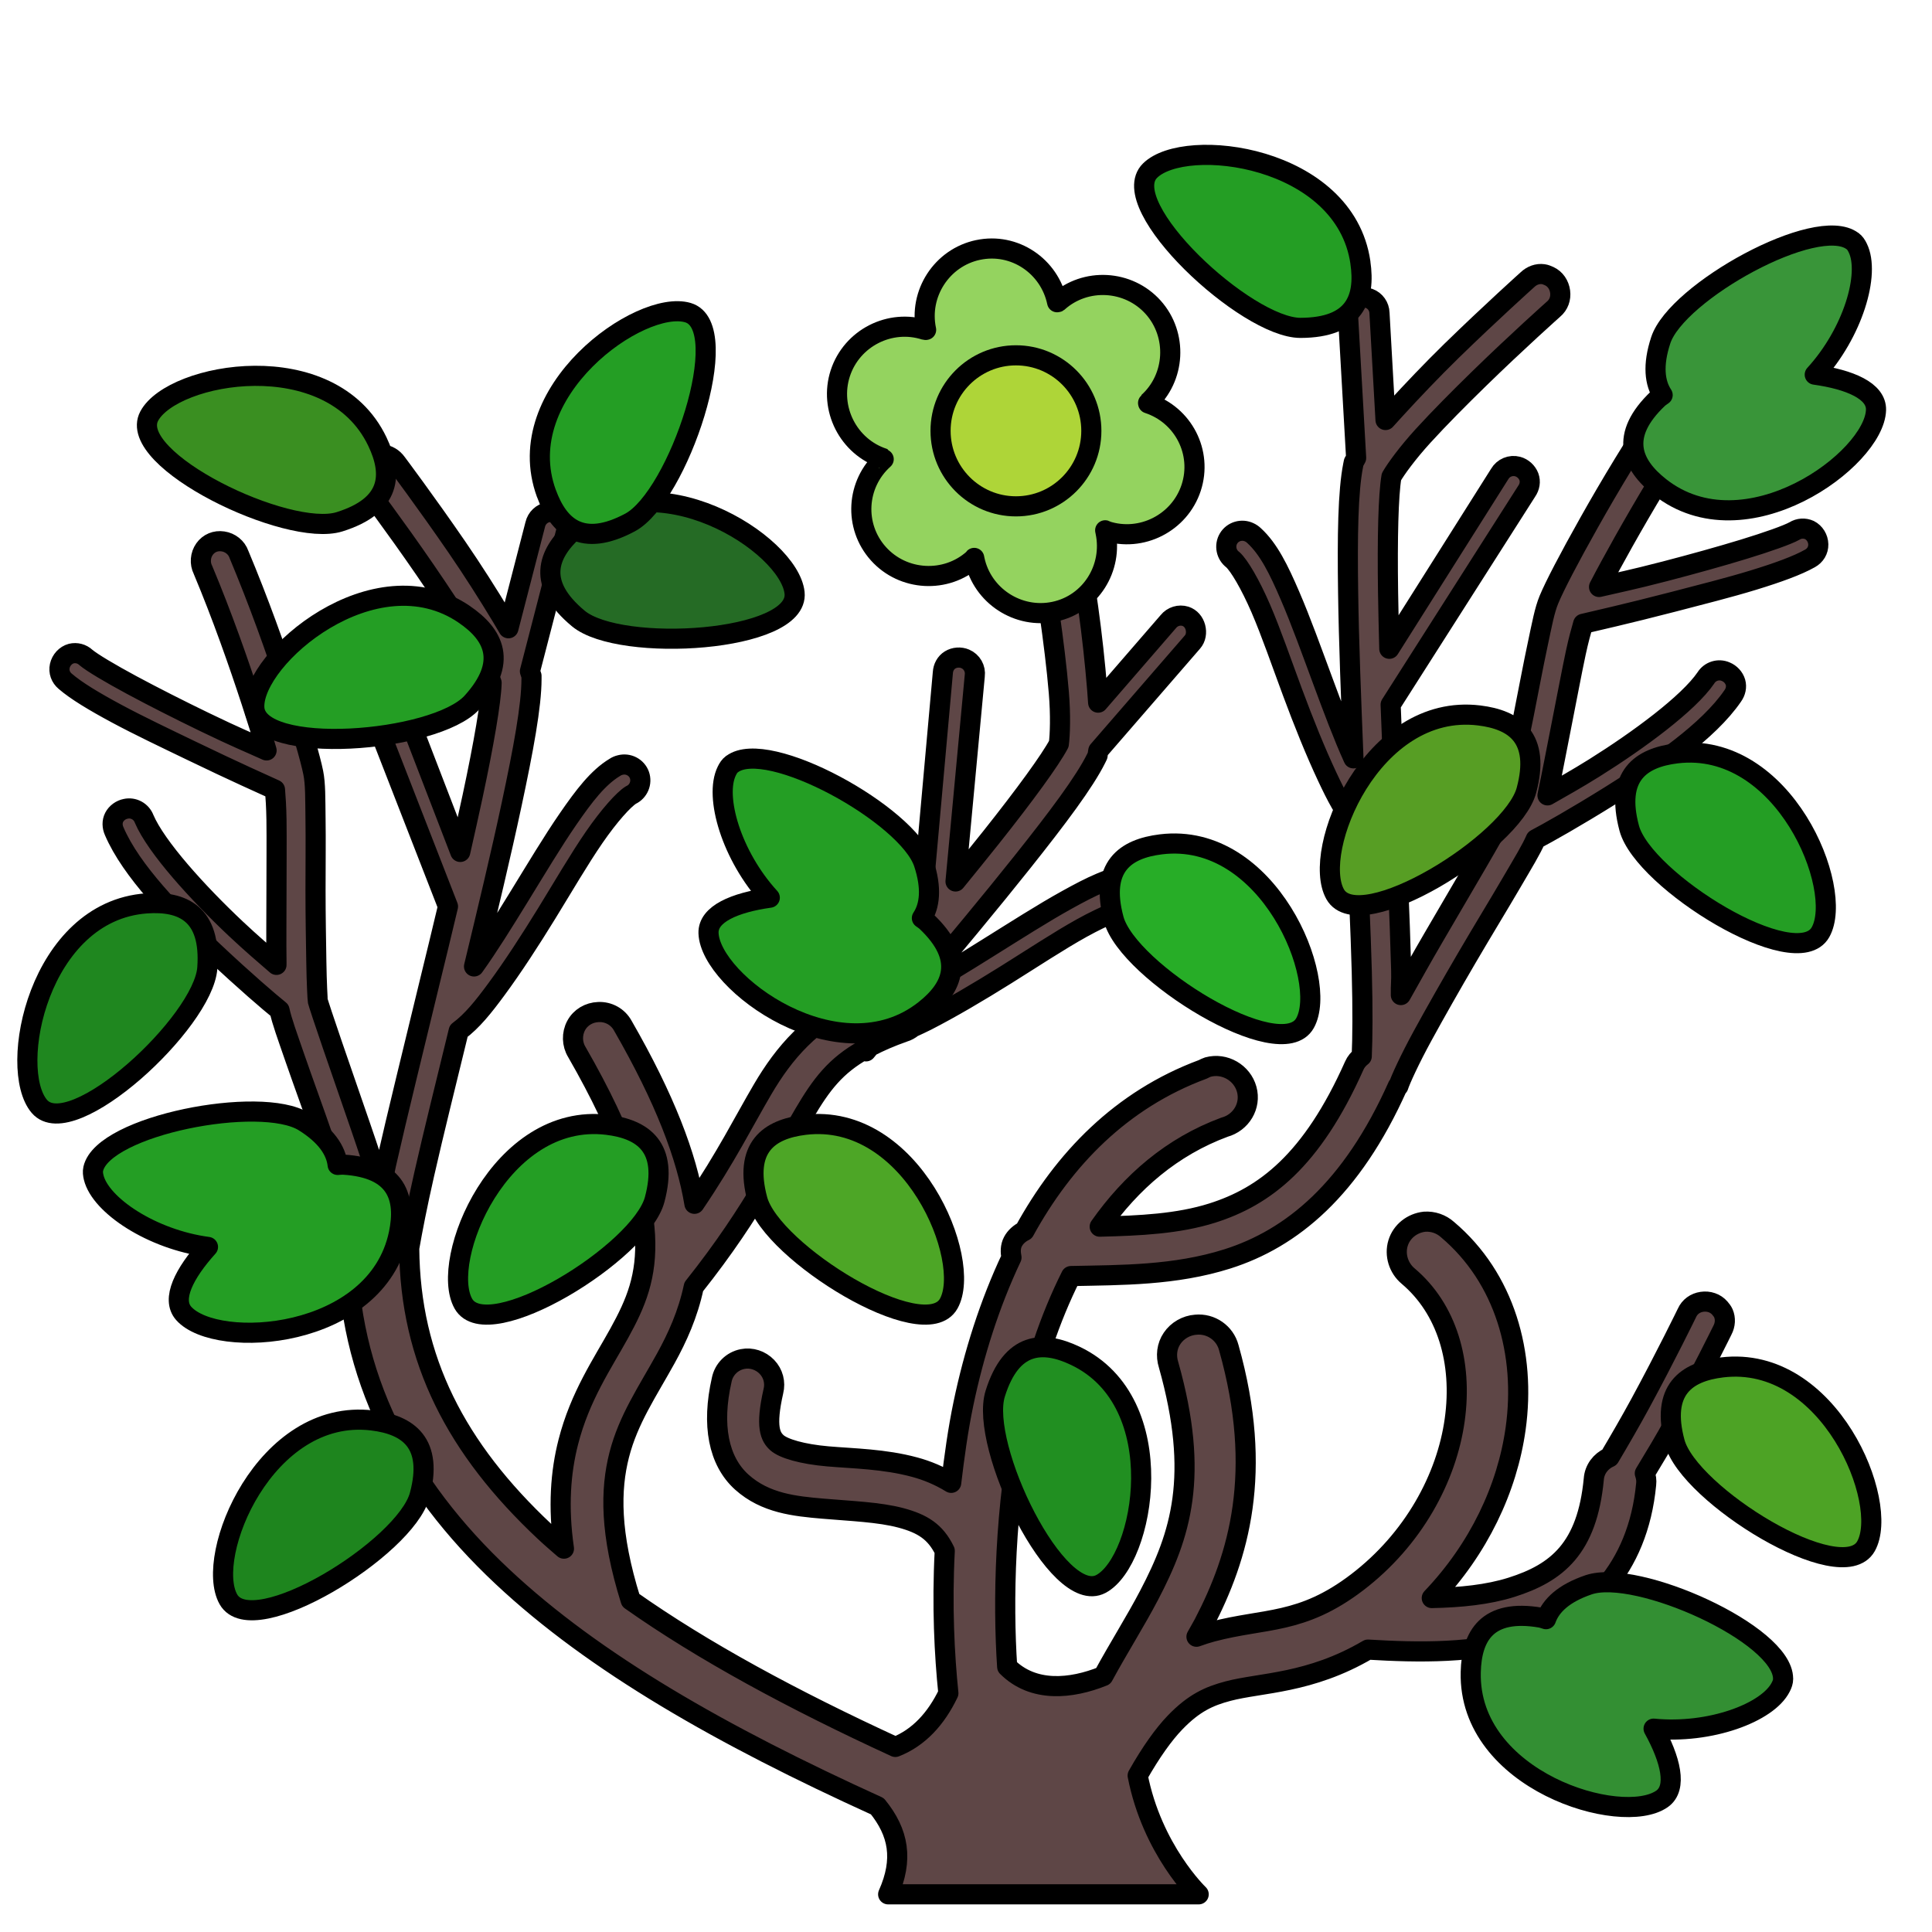 <?xml version="1.0" encoding="UTF-8" standalone="no"?>
<svg xmlns:dc="http://purl.org/dc/elements/1.1/" xmlns:cc="http://creativecommons.org/ns#" xmlns:rdf="http://www.w3.org/1999/02/22-rdf-syntax-ns#" xmlns:svg="http://www.w3.org/2000/svg" xmlns="http://www.w3.org/2000/svg" viewBox="0 0 48 48" height="100%" width="100%" version="1.0" >
<defs >
<pattern y="0" x="0" height="6" width="6" patternUnits="userSpaceOnUse" />
</defs>
<path style="fill:#5e4646;fill-rule:evenodd;stroke:#000000;stroke-width:0.500;stroke-linecap:round;stroke-linejoin:round;" d="M 38.343 6.812 C 38.200 6.792 38.058 6.845 37.949 6.949 C 37.949 6.949 37.043 7.762 36.064 8.716 C 35.575 9.194 35.078 9.716 34.648 10.187 C 34.567 10.276 34.499 10.351 34.423 10.435 L 34.273 7.777 C 34.269 7.614 34.167 7.470 34.015 7.414 C 33.890 7.370 33.760 7.397 33.654 7.478 C 33.549 7.559 33.481 7.681 33.490 7.814 L 33.693 11.378 C 33.682 11.396 33.673 11.414 33.664 11.431 L 33.634 11.484 L 33.619 11.558 C 33.490 12.207 33.473 13.316 33.494 14.728 C 33.511 15.955 33.568 17.392 33.626 18.841 C 33.371 18.279 33.121 17.610 32.865 16.919 C 32.591 16.181 32.320 15.424 32.046 14.791 C 31.773 14.157 31.521 13.639 31.158 13.308 C 31.123 13.274 31.083 13.246 31.039 13.226 C 30.854 13.137 30.628 13.202 30.523 13.378 C 30.417 13.555 30.465 13.785 30.630 13.906 C 30.787 14.048 31.062 14.513 31.322 15.113 C 31.581 15.713 31.835 16.455 32.111 17.197 C 32.386 17.938 32.680 18.670 32.974 19.296 C 33.200 19.777 33.409 20.186 33.687 20.490 C 33.742 21.785 33.806 23.102 33.833 24.140 C 33.859 25.104 33.852 25.789 33.832 26.244 C 33.753 26.304 33.687 26.382 33.646 26.476 C 32.591 28.844 31.414 29.728 30.119 30.138 C 29.269 30.407 28.325 30.451 27.322 30.476 C 28.103 29.367 29.115 28.489 30.421 28.005 C 30.835 27.892 31.087 27.476 30.974 27.064 C 30.861 26.652 30.425 26.398 30.011 26.511 C 29.968 26.525 29.928 26.545 29.888 26.566 C 27.847 27.322 26.426 28.807 25.451 30.583 C 25.335 30.638 25.227 30.732 25.166 30.849 C 25.101 30.972 25.104 31.111 25.130 31.242 C 24.585 32.394 24.194 33.640 23.937 34.869 C 23.798 35.535 23.710 36.193 23.632 36.841 C 23.341 36.662 23.033 36.534 22.724 36.451 C 21.966 36.246 21.204 36.238 20.568 36.183 C 19.932 36.128 19.466 35.990 19.304 35.845 C 19.143 35.700 19.010 35.462 19.214 34.566 C 19.269 34.348 19.210 34.123 19.054 33.960 C 18.899 33.798 18.669 33.721 18.449 33.765 C 18.188 33.816 17.983 34.020 17.931 34.281 C 17.676 35.401 17.847 36.299 18.431 36.824 C 19.016 37.349 19.747 37.422 20.443 37.482 C 21.139 37.542 21.847 37.567 22.386 37.712 C 22.916 37.855 23.241 38.053 23.472 38.531 C 23.401 39.898 23.464 41.114 23.562 42.068 C 23.256 42.704 22.826 43.173 22.244 43.402 C 19.691 42.227 17.467 41.024 15.669 39.757 C 15.148 38.093 15.165 37.006 15.384 36.148 C 15.610 35.264 16.085 34.576 16.542 33.748 C 16.828 33.230 17.091 32.653 17.236 31.970 C 18.766 30.048 19.414 28.629 19.980 27.667 C 20.409 26.938 20.762 26.475 21.472 26.078 L 21.515 26.121 C 21.550 26.079 21.582 26.039 21.615 26 C 21.855 25.876 22.122 25.758 22.457 25.640 C 22.538 25.617 22.610 25.576 22.671 25.525 C 22.787 25.470 22.898 25.422 23.021 25.359 C 23.637 25.043 24.313 24.643 24.984 24.224 C 25.655 23.805 26.310 23.371 26.882 23.054 C 27.454 22.738 27.957 22.538 28.167 22.521 C 28.372 22.526 28.552 22.373 28.576 22.169 C 28.600 21.965 28.460 21.778 28.259 21.736 C 28.212 21.724 28.163 21.720 28.115 21.726 C 27.625 21.766 27.111 22.022 26.507 22.357 C 25.903 22.691 25.226 23.126 24.558 23.542 C 23.934 23.932 23.325 24.312 22.779 24.601 C 23.710 23.490 24.634 22.382 25.398 21.421 C 26.277 20.316 26.942 19.432 27.236 18.839 L 27.269 18.771 L 27.277 18.710 C 27.280 18.691 27.284 18.670 27.287 18.650 L 29.625 15.953 C 29.713 15.853 29.733 15.714 29.699 15.585 C 29.664 15.457 29.579 15.354 29.453 15.312 C 29.298 15.264 29.129 15.316 29.027 15.443 L 27.283 17.457 C 27.274 17.343 27.269 17.243 27.259 17.123 C 27.207 16.487 27.130 15.770 27.035 15.093 C 26.843 13.740 26.625 12.544 26.625 12.544 C 26.601 12.396 26.520 12.267 26.394 12.195 C 26.352 12.171 26.298 12.155 26.25 12.144 C 26.086 12.106 25.916 12.164 25.796 12.283 C 25.677 12.401 25.626 12.562 25.662 12.726 C 25.662 12.726 25.885 13.903 26.074 15.234 C 26.168 15.899 26.256 16.598 26.306 17.203 C 26.354 17.776 26.336 18.259 26.306 18.484 C 26.092 18.887 25.463 19.749 24.625 20.804 C 24.355 21.143 24.042 21.529 23.740 21.900 L 24.218 16.787 C 24.242 16.609 24.144 16.438 23.980 16.369 C 23.861 16.318 23.715 16.328 23.605 16.396 C 23.495 16.464 23.433 16.583 23.425 16.712 L 22.863 22.978 C 22.454 23.472 22.034 23.965 21.613 24.468 C 21.504 24.598 21.411 24.709 21.310 24.830 C 20.138 25.393 19.489 26.142 18.947 27.064 C 18.489 27.843 18.038 28.751 17.253 29.908 C 17.057 28.723 16.524 27.308 15.472 25.480 C 15.351 25.261 15.117 25.132 14.867 25.144 C 14.634 25.153 14.424 25.275 14.314 25.480 C 14.204 25.685 14.210 25.940 14.332 26.138 C 15.542 28.240 15.970 29.666 16.025 30.689 C 16.080 31.712 15.800 32.374 15.384 33.126 C 14.969 33.879 14.409 34.690 14.119 35.828 C 13.929 36.568 13.861 37.436 14.011 38.476 C 13.848 38.334 13.684 38.194 13.531 38.050 C 11.339 35.994 10.187 33.782 10.167 31.009 C 10.248 30.544 10.364 29.946 10.541 29.166 C 10.770 28.153 11.090 26.874 11.396 25.615 C 11.728 25.371 12.015 25.011 12.330 24.583 C 12.741 24.026 13.169 23.366 13.583 22.693 C 13.998 22.019 14.392 21.340 14.763 20.802 C 15.134 20.264 15.496 19.861 15.677 19.751 C 15.863 19.665 15.955 19.449 15.886 19.255 C 15.817 19.062 15.608 18.955 15.410 19.007 C 15.362 19.018 15.317 19.037 15.277 19.064 C 14.856 19.317 14.509 19.775 14.117 20.343 C 13.725 20.911 13.313 21.602 12.900 22.273 C 12.514 22.900 12.137 23.509 11.777 24.011 C 12.117 22.601 12.452 21.202 12.708 20.001 C 13.004 18.620 13.205 17.530 13.205 16.869 L 13.205 16.792 L 13.185 16.736 C 13.179 16.717 13.172 16.696 13.166 16.677 L 14.060 13.222 C 14.095 13.093 14.052 12.959 13.964 12.859 C 13.876 12.759 13.754 12.705 13.623 12.724 C 13.463 12.750 13.334 12.872 13.298 13.031 L 12.632 15.609 C 12.575 15.511 12.525 15.425 12.462 15.322 C 12.133 14.776 11.746 14.167 11.359 13.603 C 10.585 12.476 9.855 11.503 9.855 11.503 C 9.768 11.381 9.638 11.301 9.494 11.292 C 9.446 11.289 9.392 11.301 9.343 11.312 C 9.180 11.351 9.054 11.477 9 11.636 C 8.945 11.795 8.971 11.965 9.076 12.095 C 9.076 12.095 9.799 13.050 10.560 14.158 C 10.940 14.712 11.331 15.299 11.644 15.818 C 11.942 16.311 12.141 16.750 12.214 16.964 C 12.202 17.420 12.022 18.472 11.740 19.791 C 11.649 20.213 11.541 20.699 11.435 21.166 L 9.589 16.373 C 9.531 16.203 9.369 16.094 9.191 16.105 C 9.062 16.113 8.935 16.186 8.867 16.296 C 8.798 16.407 8.796 16.540 8.847 16.660 L 11.130 22.521 C 10.984 23.146 10.827 23.774 10.673 24.412 C 10.282 26.034 9.884 27.634 9.589 28.937 C 9.525 29.223 9.531 29.298 9.476 29.548 C 9.312 29.047 9.146 28.533 8.962 28.001 C 8.706 27.260 8.456 26.533 8.257 25.958 C 8.059 25.384 7.903 24.905 7.896 24.871 C 7.891 24.849 7.866 24.404 7.859 23.896 C 7.851 23.388 7.839 22.755 7.839 22.121 C 7.839 21.486 7.847 20.865 7.839 20.345 C 7.832 19.826 7.839 19.479 7.783 19.199 C 7.710 18.835 7.493 18.094 7.173 17.117 C 6.854 16.140 6.425 14.939 5.937 13.775 C 5.878 13.602 5.719 13.477 5.539 13.451 C 5.358 13.424 5.188 13.493 5.082 13.642 C 4.976 13.791 4.960 13.995 5.042 14.158 C 5.517 15.289 5.929 16.467 6.242 17.423 C 6.394 17.888 6.526 18.307 6.623 18.644 C 6.187 18.446 5.884 18.327 5.082 17.939 C 4.460 17.638 3.814 17.311 3.275 17.021 C 2.736 16.731 2.279 16.459 2.132 16.333 C 2.035 16.243 1.900 16.207 1.771 16.238 C 1.629 16.276 1.518 16.400 1.486 16.544 C 1.454 16.689 1.506 16.830 1.619 16.925 C 1.893 17.162 2.338 17.429 2.894 17.728 C 3.450 18.027 4.112 18.341 4.740 18.644 C 5.833 19.173 6.590 19.508 6.832 19.619 C 6.847 19.799 6.864 20.046 6.869 20.363 C 6.876 20.870 6.869 21.486 6.869 22.121 C 6.869 22.755 6.861 23.396 6.869 23.916 C 6.869 23.938 6.868 23.950 6.869 23.972 C 6.567 23.711 6.241 23.433 5.861 23.076 C 4.912 22.182 3.881 21.048 3.580 20.343 C 3.510 20.158 3.315 20.052 3.123 20.095 C 3.004 20.118 2.893 20.198 2.837 20.306 C 2.782 20.414 2.787 20.539 2.837 20.650 C 3.258 21.636 4.334 22.729 5.310 23.648 C 6.096 24.387 6.690 24.893 6.945 25.099 C 7.001 25.365 7.133 25.723 7.326 26.283 C 7.526 26.863 7.793 27.588 8.048 28.326 C 8.303 29.064 8.557 29.818 8.753 30.447 C 8.761 30.469 8.764 30.485 8.771 30.507 C 8.687 30.633 8.627 30.777 8.630 30.939 C 8.630 34.180 10.052 36.891 12.480 39.169 C 14.769 41.318 17.947 43.126 21.798 44.876 C 22.327 45.528 22.454 46.193 22.066 47.064 L 29.781 47.064 C 29.781 47.064 28.625 45.960 28.265 44.113 C 28.597 43.526 28.913 43.087 29.193 42.796 C 29.665 42.306 30.042 42.139 30.511 42.015 C 31.325 41.800 32.544 41.833 33.986 40.984 C 35.244 41.059 36.653 41.087 37.941 40.681 C 39.423 40.214 40.695 39.007 40.898 36.876 C 40.910 36.782 40.895 36.691 40.865 36.605 C 41.114 36.193 41.371 35.771 41.605 35.339 C 42.257 34.138 42.794 33.046 42.794 33.046 C 42.864 32.913 42.874 32.759 42.816 32.626 C 42.797 32.582 42.762 32.539 42.730 32.501 C 42.676 32.438 42.606 32.391 42.529 32.365 C 42.452 32.338 42.368 32.331 42.285 32.343 C 42.118 32.367 41.980 32.466 41.912 32.619 C 41.912 32.619 41.389 33.696 40.748 34.876 C 40.500 35.332 40.241 35.778 39.988 36.205 C 39.770 36.301 39.614 36.505 39.597 36.751 C 39.433 38.470 38.683 39.079 37.548 39.437 C 36.967 39.620 36.288 39.689 35.572 39.703 C 36.736 38.484 37.448 36.984 37.656 35.490 C 37.914 33.635 37.389 31.753 35.962 30.548 C 35.807 30.409 35.601 30.338 35.392 30.353 C 35.086 30.387 34.823 30.592 34.734 30.886 C 34.645 31.180 34.748 31.505 34.984 31.703 C 35.945 32.514 36.343 33.833 36.142 35.277 C 35.941 36.721 35.115 38.246 33.718 39.312 C 32.330 40.371 31.431 40.191 30.119 40.539 C 29.990 40.573 29.859 40.616 29.726 40.664 C 29.785 40.555 29.847 40.455 29.906 40.343 C 30.777 38.676 31.402 36.578 30.529 33.482 C 30.433 33.117 30.085 32.875 29.708 32.912 C 29.474 32.929 29.252 33.056 29.121 33.25 C 28.989 33.443 28.962 33.684 29.033 33.908 C 29.813 36.676 29.332 38.138 28.550 39.632 C 28.213 40.277 27.796 40.931 27.410 41.642 C 26.610 41.965 25.671 42.057 25.023 41.410 C 24.916 39.811 24.957 37.450 25.433 35.169 C 25.689 33.945 26.079 32.762 26.609 31.703 C 27.867 31.677 29.189 31.690 30.494 31.277 C 32.089 30.771 33.580 29.556 34.728 26.984 L 34.742 26.988 C 34.794 26.824 35.024 26.322 35.339 25.744 C 35.655 25.165 36.047 24.476 36.441 23.802 C 36.835 23.128 37.239 22.469 37.548 21.939 C 37.847 21.428 38.047 21.101 38.154 20.851 C 38.444 20.698 39.126 20.318 40.041 19.746 C 41.177 19.035 42.445 18.174 43.050 17.289 C 43.121 17.190 43.150 17.067 43.117 16.951 C 43.083 16.834 42.990 16.735 42.878 16.689 C 42.698 16.609 42.486 16.675 42.382 16.843 C 41.950 17.476 40.716 18.386 39.611 19.078 C 39.169 19.354 38.793 19.564 38.447 19.761 C 38.451 19.740 38.454 19.726 38.458 19.705 C 38.567 19.197 38.684 18.567 38.808 17.945 C 38.932 17.323 39.044 16.716 39.150 16.220 C 39.216 15.910 39.283 15.671 39.333 15.498 C 39.591 15.436 40.400 15.256 41.576 14.951 C 42.250 14.775 42.961 14.597 43.564 14.412 C 44.167 14.227 44.655 14.051 44.970 13.873 C 45.099 13.801 45.178 13.673 45.175 13.525 C 45.172 13.377 45.087 13.235 44.955 13.169 C 44.834 13.114 44.694 13.123 44.582 13.193 C 44.413 13.288 43.913 13.465 43.328 13.644 C 42.743 13.823 42.044 14.017 41.376 14.191 C 40.513 14.415 40.194 14.474 39.728 14.583 C 39.889 14.271 40.100 13.885 40.339 13.458 C 40.832 12.582 41.466 11.507 42.152 10.490 C 42.265 10.346 42.289 10.143 42.214 9.976 C 42.139 9.810 41.986 9.710 41.804 9.701 C 41.622 9.691 41.441 9.783 41.349 9.941 C 40.643 10.987 39.987 12.082 39.484 12.978 C 38.980 13.874 38.624 14.557 38.482 14.900 C 38.373 15.164 38.311 15.505 38.203 16.013 C 38.094 16.521 37.981 17.133 37.857 17.755 C 37.733 18.377 37.598 18.997 37.492 19.494 C 37.385 19.990 37.274 20.420 37.265 20.441 C 37.252 20.473 37.005 20.914 36.699 21.439 C 36.392 21.964 36.005 22.626 35.609 23.304 C 35.325 23.790 35.063 24.263 34.804 24.722 C 34.799 24.466 34.820 24.394 34.812 24.101 C 34.777 22.765 34.698 21.118 34.630 19.451 C 34.604 18.795 34.572 18.148 34.550 17.507 L 37.931 12.203 C 38.005 12.096 38.029 11.965 37.984 11.843 C 37.938 11.722 37.830 11.624 37.705 11.591 C 37.532 11.545 37.349 11.622 37.259 11.777 L 34.517 16.119 C 34.505 15.640 34.492 15.143 34.486 14.710 C 34.466 13.362 34.493 12.295 34.570 11.845 C 34.683 11.649 34.965 11.259 35.353 10.833 C 35.762 10.385 36.259 9.885 36.740 9.416 C 37.702 8.477 38.597 7.681 38.597 7.681 C 38.726 7.573 38.783 7.412 38.761 7.246 C 38.739 7.079 38.642 6.931 38.490 6.861 C 38.444 6.840 38.391 6.818 38.343 6.812 z " />
<path style="fill:#249e24;fill-rule:evenodd;stroke:#000000;stroke-width:0.5;stroke-linecap:round;stroke-linejoin:round;" d="m 2.317,29.039 c -0.016,0.072 -0.007,0.138 0.010,0.212 0.167,0.695 1.446,1.544 2.840,1.729 -0.589,0.653 -0.918,1.297 -0.602,1.652 0.818,0.916 4.793,0.659 5.344,-1.981 0.183,-0.879 -0.034,-1.634 -1.379,-1.716 -0.042,-0.002 -0.095,0.004 -0.141,0.007 C 8.349,28.587 8.108,28.214 7.551,27.867 6.478,27.200 2.564,27.958 2.317,29.039 Z" />
<path d="m 14.255,13.170 c 1.990,-1.807 5.359,0.335 5.486,1.560 0.126,1.225 -4.331,1.501 -5.371,0.638 -1.040,-0.863 -0.777,-1.596 -0.114,-2.198 z" style="fill:#256b25;fill-rule:evenodd;stroke:#000000;stroke-width:0.5;stroke-linecap:round;stroke-linejoin:round;" />
<path style="fill:#249e24;fill-rule:evenodd;stroke:#000000;stroke-width:0.5;stroke-linecap:round;stroke-linejoin:round;" d="m 13.574,12.257 c -0.921,-2.525 2.334,-4.836 3.516,-4.490 1.182,0.345 -0.245,4.577 -1.437,5.214 -1.192,0.637 -1.771,0.117 -2.078,-0.724 z" />
<path style="fill:#3a8f21;fill-rule:evenodd;stroke:#000000;stroke-width:0.5;stroke-linecap:round;stroke-linejoin:round;" d="M 9.376,10.972 C 8.219,8.546 4.289,9.251 3.708,10.337 3.126,11.422 7.147,13.368 8.437,12.963 9.727,12.558 9.762,11.781 9.376,10.972 Z" />
<path d="m 11.531,15.260 c -2.224,-1.509 -5.259,1.083 -5.213,2.314 0.046,1.230 4.499,0.878 5.408,-0.121 0.908,-1.000 0.546,-1.689 -0.195,-2.192 z" style="fill:#249e24;fill-rule:evenodd;stroke:#000000;stroke-width:0.5;stroke-linecap:round;stroke-linejoin:round;" />
<path style="fill:#1f871f;fill-rule:evenodd;stroke:#000000;stroke-width:0.5;stroke-linecap:round;stroke-linejoin:round;" d="M 3.642,22.444 C 0.960,22.634 0.179,26.549 0.977,27.487 1.775,28.426 5.056,25.395 5.151,24.047 5.247,22.698 4.536,22.381 3.642,22.444 Z" />
<path d="m 18.186,18.984 c -0.059,0.044 -0.094,0.100 -0.128,0.169 -0.318,0.640 0.117,2.112 1.067,3.150 -0.871,0.122 -1.537,0.404 -1.522,0.879 0.039,1.228 3.250,3.583 5.369,1.914 0.705,-0.556 1.023,-1.274 0.045,-2.201 -0.030,-0.028 -0.075,-0.058 -0.113,-0.085 0.197,-0.299 0.252,-0.739 0.047,-1.362 -0.394,-1.200 -3.880,-3.133 -4.764,-2.463 z" style="fill:#249e24;fill-rule:evenodd;stroke:#000000;stroke-width:0.5;stroke-linecap:round;stroke-linejoin:round;" />
<path style="fill:#4da626;fill-rule:evenodd;stroke:#000000;stroke-width:0.5;stroke-linecap:round;stroke-linejoin:round;" d="m 19.994,27.946 c 2.668,-0.324 4.180,3.370 3.576,4.443 -0.604,1.072 -4.402,-1.277 -4.752,-2.583 -0.350,-1.305 0.287,-1.752 1.176,-1.860 z" />
<path d="m 15.088,27.946 c -2.668,-0.324 -4.180,3.370 -3.576,4.443 0.604,1.072 4.402,-1.277 4.752,-2.583 0.350,-1.305 -0.287,-1.752 -1.176,-1.860 z" style="fill:#249e24;fill-rule:evenodd;stroke:#000000;stroke-width:0.5;stroke-linecap:round;stroke-linejoin:round;" />
<path style="fill:#1e851e;fill-rule:evenodd;stroke:#000000;stroke-width:0.5;stroke-linecap:round;stroke-linejoin:round;" d="m 9.250,35.291 c -2.668,-0.324 -4.180,3.370 -3.576,4.443 0.604,1.072 4.402,-1.277 4.752,-2.583 0.350,-1.305 -0.287,-1.752 -1.176,-1.860 z" />
<path d="m 33.799,6.522 c -0.387,-2.660 -4.350,-3.148 -5.226,-2.283 -0.876,0.865 2.389,3.912 3.740,3.907 1.351,-0.005 1.615,-0.737 1.485,-1.624 z" style="fill:#249e24;fill-rule:evenodd;stroke:#000000;stroke-width:0.5;stroke-linecap:round;stroke-linejoin:round;" />
<path style="fill:#399539;fill-rule:evenodd;stroke:#000000;stroke-width:0.5;stroke-linecap:round;stroke-linejoin:round;" d="m 46.026,5.989 c 0.059,0.044 0.094,0.100 0.128,0.169 0.318,0.640 -0.117,2.112 -1.067,3.150 0.871,0.122 1.537,0.404 1.522,0.879 -0.039,1.228 -3.250,3.583 -5.369,1.914 -0.705,-0.556 -1.023,-1.274 -0.045,-2.201 0.030,-0.028 0.075,-0.058 0.113,-0.085 -0.197,-0.299 -0.252,-0.739 -0.047,-1.362 0.394,-1.200 3.880,-3.133 4.764,-2.463 z" />
<path d="m 28.846,20.977 c 2.668,-0.324 4.180,3.370 3.576,4.443 -0.604,1.072 -4.402,-1.277 -4.752,-2.583 -0.350,-1.305 0.287,-1.752 1.176,-1.860 z" style="fill:#27ad27;fill-rule:evenodd;stroke:#000000;stroke-width:0.5;stroke-linecap:round;stroke-linejoin:round;" />
<path d="m 42.784,33.973 c 2.668,-0.324 4.180,3.370 3.576,4.443 -0.604,1.072 -4.402,-1.277 -4.752,-2.583 -0.350,-1.305 0.287,-1.752 1.176,-1.860 z" style="fill:#4da325;fill-rule:evenodd;stroke:#000000;stroke-width:0.5;stroke-linecap:round;stroke-linejoin:round;" />
<path d="m 41.654,18.717 c 2.668,-0.324 4.180,3.370 3.576,4.443 -0.604,1.072 -4.402,-1.277 -4.752,-2.583 -0.350,-1.305 0.287,-1.752 1.176,-1.860 z" style="fill:#249e24;fill-rule:evenodd;stroke:#000000;stroke-width:0.5;stroke-linecap:round;stroke-linejoin:round;" />
<path style="fill:#579e24;fill-rule:evenodd;stroke:#000000;stroke-width:0.5;stroke-linecap:round;stroke-linejoin:round;" d="m 36.748,17.775 c -2.668,-0.324 -4.180,3.370 -3.576,4.443 0.604,1.072 4.402,-1.277 4.752,-2.583 0.350,-1.305 -0.287,-1.752 -1.176,-1.860 z" />
<path d="m 26.716,33.685 c 2.427,1.155 1.723,5.086 0.638,5.667 -1.085,0.581 -3.032,-3.437 -2.628,-4.727 0.403,-1.289 1.181,-1.325 1.990,-0.940 z" style="fill:#218f21;fill-rule:evenodd;stroke:#000000;stroke-width:0.5;stroke-linecap:round;stroke-linejoin:round;" />
<path style="fill:#94d35f;fill-rule:evenodd;stroke:#000000;stroke-width:0.5;stroke-linecap:round;stroke-linejoin:round;" d="m 24.300,6.210 c -0.899,0.189 -1.481,1.084 -1.291,1.985 -0.005,-0.001 -0.015,0.006 -0.020,0.004 -0.874,-0.286 -1.826,0.199 -2.112,1.074 -0.285,0.875 0.199,1.829 1.074,2.115 0.002,8.59e-4 0.002,0.019 0.004,0.020 -0.684,0.614 -0.747,1.663 -0.132,2.348 0.614,0.685 1.681,0.744 2.365,0.130 0.007,-0.006 0.009,-0.018 0.016,-0.025 0.002,0.013 0.005,0.027 0.008,0.041 0.189,0.901 1.084,1.484 1.983,1.295 0.899,-0.189 1.461,-1.080 1.271,-1.981 -0.003,-0.014 -0.005,-0.027 -0.008,-0.041 0.009,0.003 0.014,0.013 0.025,0.016 0.874,0.286 1.826,-0.199 2.112,-1.074 0.285,-0.875 -0.195,-1.808 -1.069,-2.095 0.002,-0.002 -0.007,-0.018 -0.004,-0.020 C 29.205,9.390 29.264,8.321 28.650,7.635 28.035,6.950 26.968,6.890 26.284,7.505 c -0.004,0.003 -0.016,5.25e-4 -0.020,0.004 -0.189,-0.901 -1.063,-1.489 -1.962,-1.299 z" />
<ellipse ry="1.876" rx="1.873" cy="10.704" cx="25.241" style="fill:#aed538;fill-rule:evenodd;stroke:#000000;stroke-width:0.500;stroke-linecap:round;stroke-linejoin:round;" />
<path d="m 44.301,41.709 c -3.3e-4,0.073 -0.023,0.136 -0.058,0.204 -0.321,0.639 -1.760,1.173 -3.160,1.035 0.424,0.770 0.598,1.473 0.209,1.745 -1.006,0.705 -4.817,-0.451 -4.752,-3.148 0.021,-0.898 0.406,-1.583 1.734,-1.356 0.041,0.007 0.092,0.025 0.136,0.039 0.121,-0.337 0.440,-0.645 1.061,-0.855 1.197,-0.404 4.834,1.225 4.829,2.334 z" style="fill:#338f33;fill-rule:evenodd;stroke:#000000;stroke-width:0.5;stroke-linecap:round;stroke-linejoin:round;" />
</svg>
